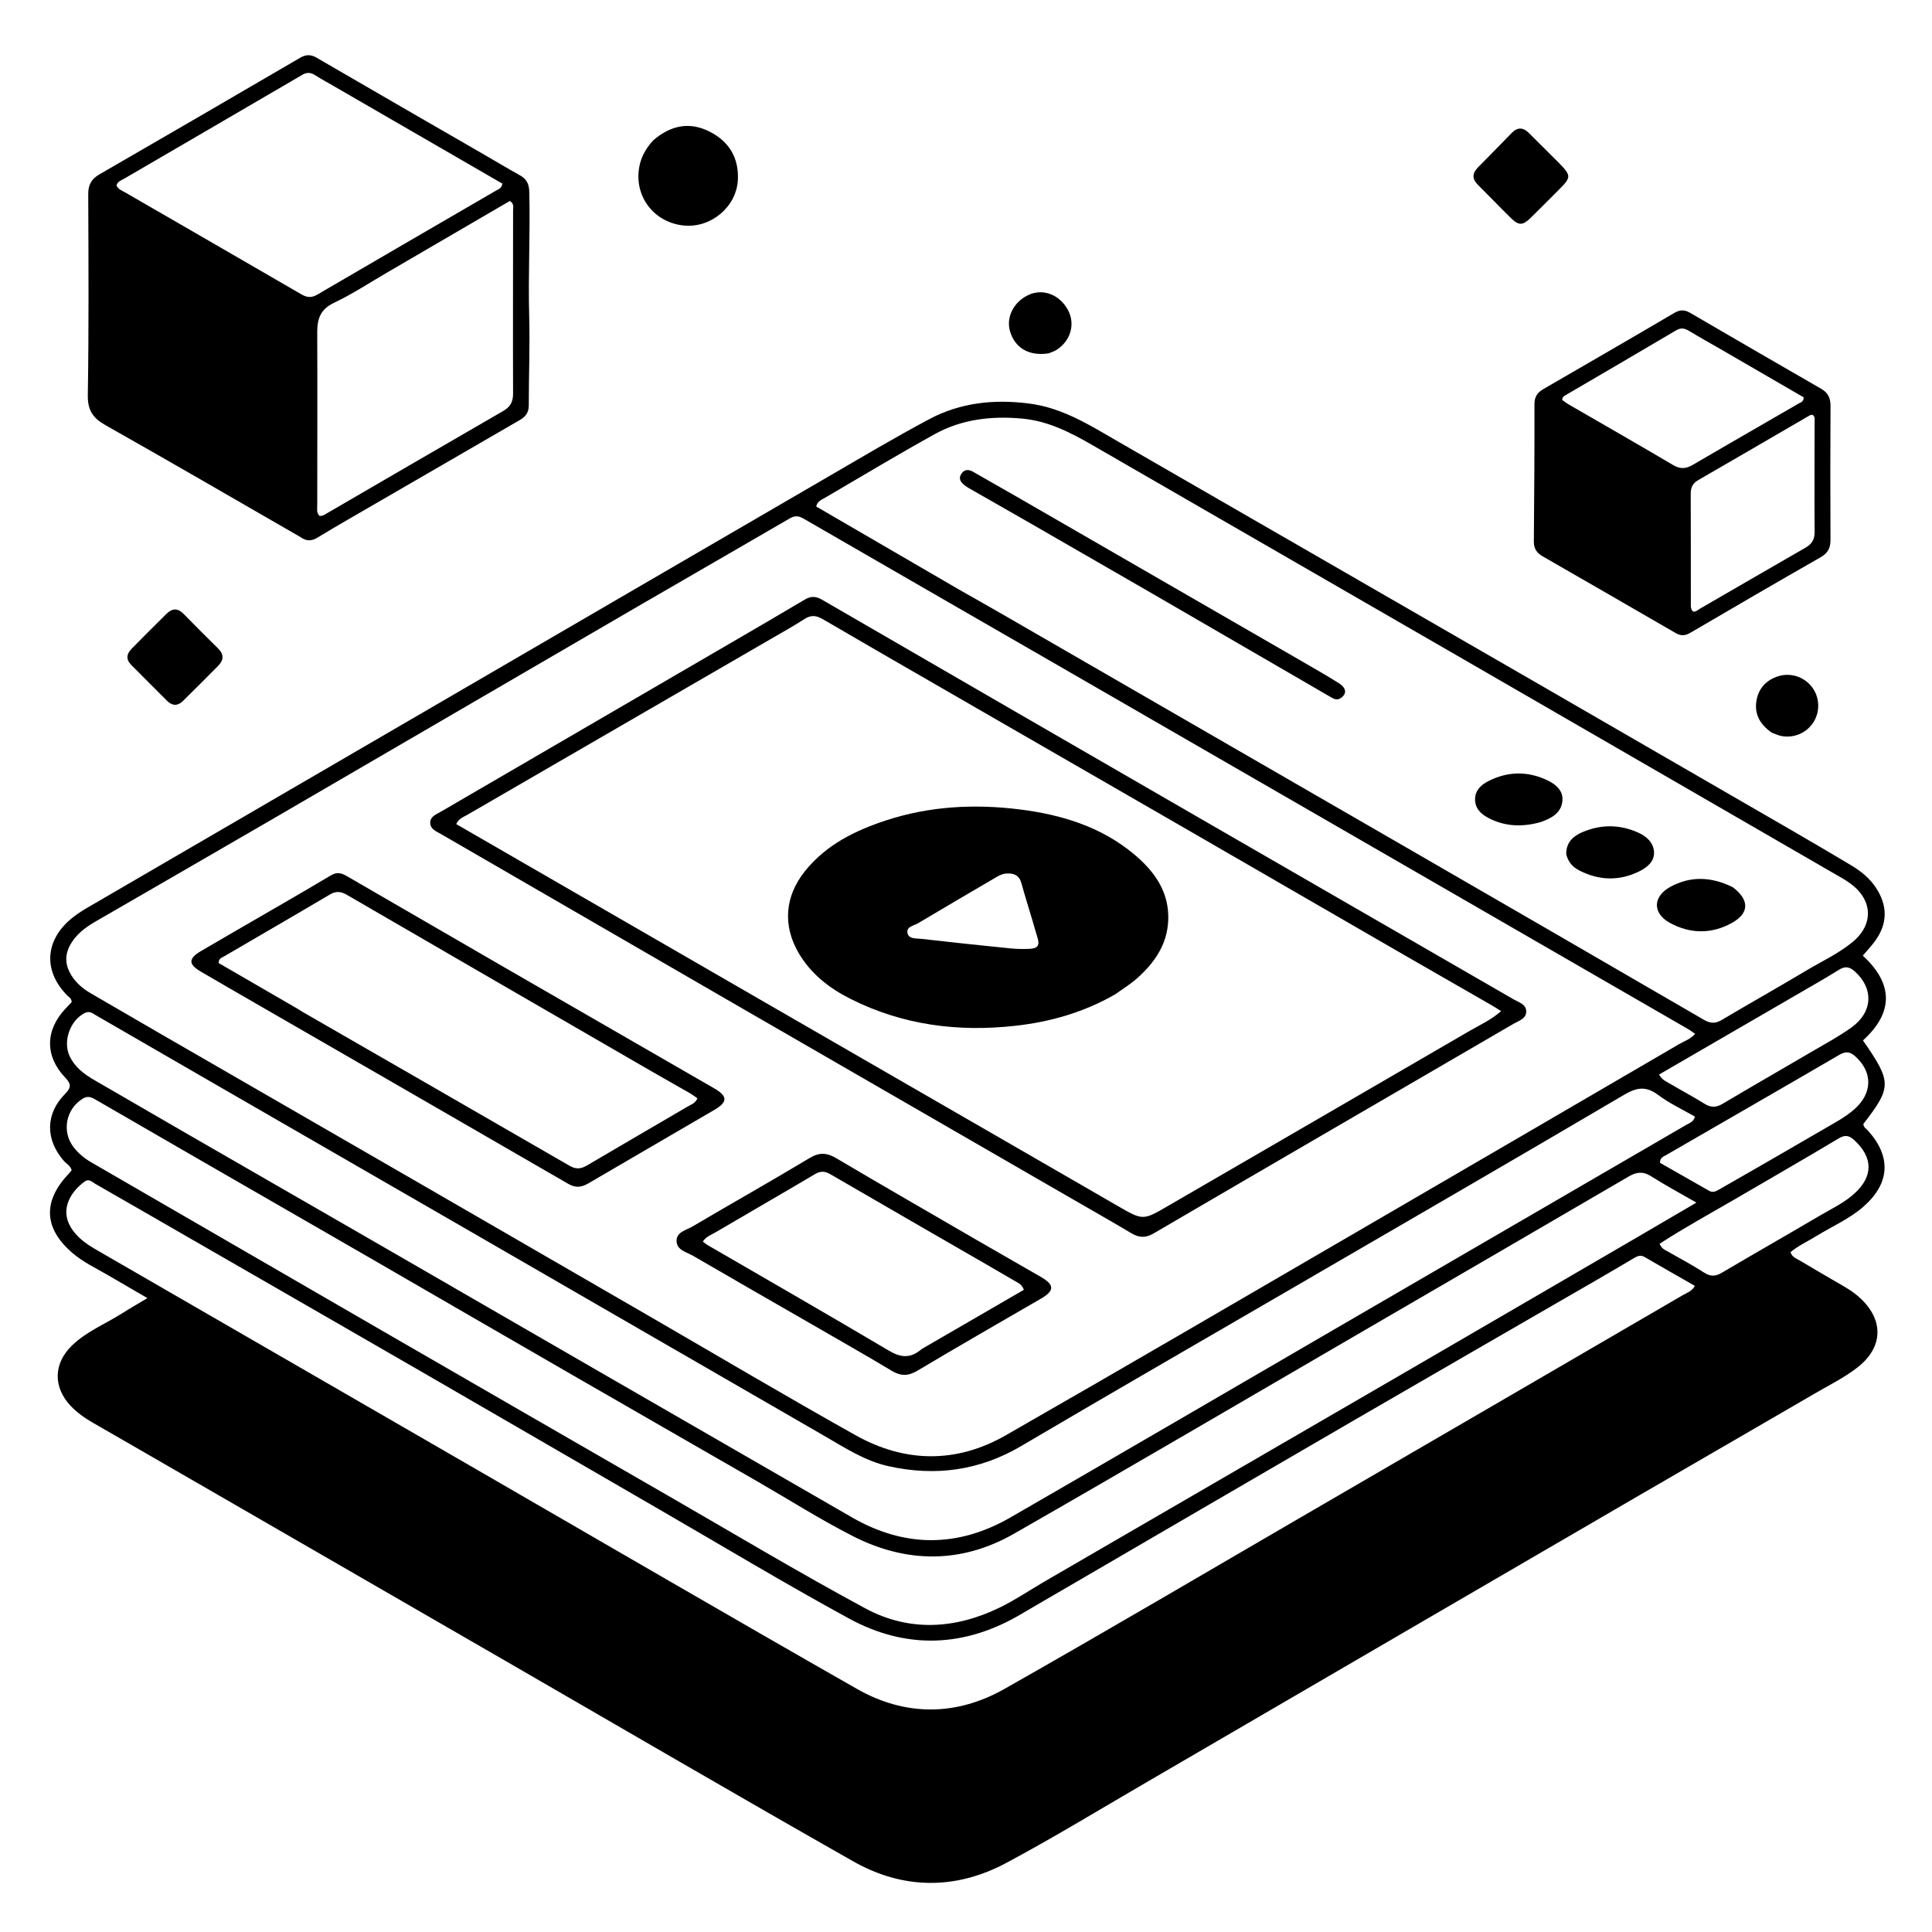 <svg version="1.1" id="Layer_1" xmlns="http://www.w3.org/2000/svg" xmlns:xlink="http://www.w3.org/1999/xlink" x="0px" y="0px"
	 width="100%" viewBox="0 0 1024 1024" enable-background="new 0 0 1024 1024" xml:space="preserve">
<path fill="#000000" opacity="1" stroke="none" 
	d="
M819.875,365.089 
	C863.15,390.117 906.129,414.932 949.085,439.785 
	C959.75,445.956 970.374,452.199 980.955,458.511 
	C986.283,461.69 991.077,465.491 994.505,470.84 
	C1000.563,480.293 1000.449,489.644 993.834,498.737 
	C991.985,501.277 989.803,503.575 987.326,506.515 
	C1003.507,521.356 1003.748,536.635 987.411,551.449 
	C1002.738,573.535 1002.735,576.102 987.63,595.732 
	C987.631,597.463 989.11,598.205 990.084,599.284 
	C1002.596,613.133 1001.613,627.21 987.863,639.376 
	C980.33,646.042 970.992,650.015 962.504,655.262 
	C958.01,658.039 953.113,660.207 949.018,663.69 
	C949.829,666.3 952.076,666.991 953.825,668.041 
	C961.675,672.757 969.62,677.315 977.527,681.936 
	C980.7,683.79 983.704,685.866 986.375,688.419 
	C998.618,700.118 997.928,714.322 984.508,724.761 
	C977.509,730.205 969.548,734.12 961.928,738.56 
	C931.289,756.414 900.566,774.126 869.904,791.942 
	C832.475,813.69 795.072,835.483 757.666,857.269 
	C707.74,886.348 657.836,915.465 607.892,944.514 
	C583.136,958.913 558.659,973.845 533.422,987.351 
	C506.577,1001.717 478.697,1001.572 452.222,986.554 
	C390.669,951.635 329.569,915.917 268.284,880.526 
	C203.538,843.136 138.791,805.748 74.042,768.364 
	C65.967,763.702 57.875,759.067 49.794,754.416 
	C45.302,751.83 41.037,748.943 37.452,745.146 
	C28.098,735.24 28.299,722.723 38.106,713.188 
	C45.871,705.639 55.98,701.673 64.945,695.957 
	C68.968,693.393 73.121,691.033 78.135,688.029 
	C70.433,683.547 63.606,679.545 56.751,675.591 
	C50.553,672.016 44.049,668.906 38.557,664.239 
	C23.195,651.184 22.504,636.702 36.439,622.112 
	C37,621.524 37.478,620.858 37.99,620.234 
	C37.294,617.835 35.185,616.829 33.802,615.241 
	C23.995,603.98 24.018,590.357 34.47,579.817 
	C37.886,576.372 37.77,574.495 34.488,571.051 
	C23.672,559.7 23.981,545.886 34.808,534.502 
	C35.937,533.314 37.051,532.113 37.995,531.107 
	C37.929,529.16 36.57,528.546 35.671,527.642 
	C23.153,515.049 23.641,499.164 37.091,487.501 
	C39.84,485.117 42.936,483.062 46.089,481.226 
	C114.313,441.489 182.57,401.809 250.815,362.109 
	C313.301,325.759 375.764,289.368 438.273,253.059 
	C456.275,242.602 474.174,231.93 492.544,222.153 
	C509.032,213.377 526.824,211.491 545.428,213.875 
	C563.307,216.167 577.814,225.496 592.786,234.129 
	C635.343,258.665 677.902,283.199 720.458,307.736 
	C753.496,326.785 786.533,345.838 819.875,365.089 
M36.837,501.531 
	C34.142,506.958 34.752,512.127 37.953,517.155 
	C40.531,521.203 44.108,524.14 48.178,526.515 
	C60.546,533.732 72.928,540.925 85.33,548.084 
	C132.925,575.561 180.538,603.005 228.127,630.491 
	C266.485,652.646 304.821,674.84 343.161,697.026 
	C379.915,718.294 416.439,739.971 453.486,760.713 
	C479.659,775.366 506.906,775.717 533.047,760.756 
	C597.23,724.021 661.067,686.681 725.004,649.515 
	C780.013,617.539 834.969,585.471 889.94,553.429 
	C892.736,551.8 895.965,550.779 898.447,547.95 
	C897.025,546.978 896,546.172 894.882,545.527 
	C849.751,519.461 804.612,493.409 759.473,467.356 
	C692.994,428.986 626.521,390.607 560.033,352.252 
	C515.318,326.458 470.571,300.719 425.887,274.872 
	C423.263,273.354 421.289,273.197 418.581,274.776 
	C391.247,290.71 363.795,306.44 336.445,322.347 
	C272.978,359.258 209.565,396.264 146.096,433.174 
	C114.43,451.59 82.691,469.878 50.984,488.223 
	C45.456,491.422 40.253,494.974 36.837,501.531 
M508.108,312.366 
	C516.065,316.894 524.047,321.381 531.976,325.958 
	C604.075,367.578 676.171,409.2 748.253,450.849 
	C799.866,480.672 851.475,510.502 903.008,540.461 
	C906.483,542.481 909.119,542.636 912.577,540.581 
	C927.32,531.817 942.292,523.436 957.007,514.625 
	C965.286,509.669 974.143,505.601 981.684,499.483 
	C993.13,490.198 992.745,477.165 980.905,468.408 
	C979.435,467.321 977.882,466.33 976.299,465.414 
	C947.337,448.653 918.365,431.91 889.395,415.164 
	C850.333,392.585 811.281,369.988 772.206,347.431 
	C707.899,310.306 643.569,273.221 579.27,236.081 
	C567.539,229.305 555.667,223.149 541.805,221.866 
	C525.508,220.358 509.737,222.172 495.351,230.143 
	C475.697,241.031 456.425,252.61 437.031,263.964 
	C435.402,264.917 433.322,265.59 432.595,268.453 
	C457.49,282.933 482.479,297.467 508.108,312.366 
M321.314,729.116 
	C364.738,754.167 408.152,779.238 451.592,804.263 
	C479.576,820.383 507.783,820.285 535.594,804.254 
	C593.615,770.811 651.428,737.006 709.334,703.364 
	C770.839,667.631 832.358,631.92 893.845,596.155 
	C895.482,595.203 897.61,594.628 898.378,591.85 
	C891.877,588.092 884.872,584.845 878.817,580.324 
	C872.336,575.485 867.489,576.329 860.701,580.328 
	C802.161,614.815 743.339,648.823 684.602,682.974 
	C636.807,710.762 588.899,738.359 541.268,766.427 
	C519.125,779.475 495.828,782.602 471.072,777.151 
	C458.305,774.339 447.525,767.173 436.438,760.779 
	C374.548,725.086 312.712,689.3 250.842,653.573 
	C205.123,627.172 159.375,600.819 113.65,574.427 
	C92.738,562.356 71.86,550.227 50.937,538.176 
	C49.152,537.148 47.46,535.632 44.967,536.885 
	C37.052,540.862 33.109,552.113 37.038,560.083 
	C39.805,565.695 44.551,569.307 49.807,572.354 
	C66.089,581.793 82.36,591.249 98.663,600.652 
	C132.711,620.289 166.79,639.872 200.831,659.52 
	C240.789,682.583 280.72,705.692 321.314,729.116 
M563.157,842.722 
	C555.964,846.911 548.738,851.044 541.585,855.298 
	C511.485,873.203 480.504,874.481 449.914,857.812 
	C416.147,839.412 383.175,819.552 349.88,800.286 
	C307.936,776.016 266.038,751.666 224.079,727.42 
	C185.153,704.928 146.173,682.528 107.217,660.086 
	C88.316,649.197 69.43,638.28 50.491,627.458 
	C48.889,626.543 47.2,624.621 45.051,626.132 
	C38.01,631.085 31.656,640.398 37.35,650.193 
	C40.794,656.116 46.176,659.587 51.826,662.852 
	C118.44,701.343 185.059,739.825 251.674,778.314 
	C319.156,817.304 386.48,856.568 454.194,895.151 
	C479.83,909.758 506.865,909.612 532.4,895.151 
	C587.325,864.047 641.692,831.957 696.273,800.246 
	C761.511,762.344 826.741,724.426 891.937,686.45 
	C894.105,685.188 896.807,684.391 898.326,681.543 
	C889.286,676.368 880.459,671.378 871.707,666.262 
	C869.594,665.027 867.945,665.692 866.148,666.754 
	C859.698,670.567 853.246,674.378 846.76,678.129 
	C804.097,702.801 761.389,727.395 718.765,752.134 
	C667.067,782.139 615.437,812.263 563.157,842.722 
M194.643,665.895 
	C164.488,648.517 134.329,631.146 104.18,613.758 
	C86.437,603.526 68.705,593.273 50.978,583.01 
	C48.769,581.731 46.755,580.584 44.056,582.191 
	C34.887,587.654 32.503,599.858 39.166,608.247 
	C41.676,611.407 44.755,613.966 48.249,615.989 
	C99.267,645.531 150.275,675.09 201.318,704.59 
	C252.211,734.005 303.123,763.384 354.057,792.727 
	C388.834,812.762 423.287,833.404 458.599,852.449 
	C481.926,865.03 506.491,863.495 530.159,851.894 
	C538.362,847.874 545.983,842.673 553.906,838.074 
	C616.723,801.62 679.561,765.202 742.367,728.729 
	C783.996,704.555 825.587,680.315 867.19,656.094 
	C877.505,650.088 887.797,644.041 899.141,637.403 
	C890.509,632.432 882.636,628.217 875.116,623.444 
	C870.809,620.71 867.347,621.167 863.163,623.612 
	C815.143,651.669 767.054,679.605 718.974,707.558 
	C658.51,742.711 598.196,778.127 537.499,812.872 
	C509.572,828.859 480.426,828.665 451.951,814.137 
	C434.621,805.295 418.13,794.811 401.248,785.09 
	C367.767,765.813 334.257,746.584 300.793,727.277 
	C265.6,706.974 230.446,686.604 194.643,665.895 
M920.485,635.05 
	C906.771,643.029 892.834,650.646 879.643,659.205 
	C880.668,661.811 882.3,662.375 883.721,663.189 
	C890.219,666.916 896.884,670.388 903.151,674.47 
	C906.631,676.737 909.289,676.54 912.691,674.533 
	C929.753,664.467 946.969,654.665 964.035,644.606 
	C970.473,640.812 977.359,637.637 982.943,632.546 
	C992.956,623.418 992.767,613.431 982.795,604.288 
	C980.081,601.8 977.961,601.34 974.535,603.391 
	C956.831,613.99 938.938,624.275 920.485,635.05 
M951.284,527.801 
	C927.319,541.702 903.353,555.603 879.332,569.537 
	C881.024,572.535 883.328,573.319 885.277,574.474 
	C891.291,578.036 897.491,581.293 903.41,585.002 
	C906.824,587.14 909.614,587.061 913.07,585.006 
	C928.666,575.729 944.421,566.719 960.074,557.536 
	C967.252,553.325 974.64,549.373 981.377,544.532 
	C992.712,536.386 993.138,523.878 983.094,514.888 
	C980.344,512.426 978.021,511.92 974.71,513.993 
	C967.237,518.672 959.534,522.984 951.284,527.801 
M932.03,618.494 
	C943.406,611.915 954.81,605.384 966.147,598.737 
	C971.879,595.375 977.852,592.349 982.879,587.908 
	C992.398,579.498 992.654,568.594 983.7,560.21 
	C980.98,557.663 978.665,556.874 974.975,559.029 
	C944.394,576.887 913.671,594.501 883.025,612.247 
	C881.716,613.006 879.838,613.516 879.81,616.301 
	C888.351,621.164 897.138,626.16 905.917,631.169 
	C907.806,632.247 909.412,631.482 911.052,630.532 
	C917.816,626.613 924.596,622.722 932.03,618.494 
z"/>
<path fill="#000000" opacity="1" stroke="none" 
	d="
M159.347,284.716 
	C124.685,264.754 90.417,244.839 55.905,225.354 
	C49.198,221.567 46.412,217.446 46.542,209.351 
	C47.113,173.863 46.9,138.361 46.767,102.865 
	C46.749,97.921 48.459,94.865 52.721,92.405 
	C88.213,71.921 123.63,51.308 159.024,30.658 
	C162.094,28.867 164.644,28.746 167.807,30.586 
	C197.458,47.839 227.187,64.959 256.89,82.122 
	C263.089,85.703 269.23,89.387 275.487,92.864 
	C279.044,94.841 280.421,97.393 280.531,101.679 
	C281.095,123.636 279.879,145.581 280.481,167.543 
	C280.914,183.354 280.256,199.192 280.259,215.018 
	C280.26,218.735 278.431,220.932 275.543,222.606 
	C244.859,240.39 214.162,258.15 183.479,275.934 
	C178.435,278.858 173.407,281.811 168.439,284.861 
	C165.459,286.69 162.597,287.118 159.347,284.716 
M176.92,45.643 
	C173.61,43.72 170.237,41.894 167.01,39.84 
	C164.644,38.334 162.631,38.25 160.11,39.725 
	C128.793,58.051 97.414,76.272 66.071,94.556 
	C64.417,95.521 62.318,96.103 61.733,98.332 
	C62.679,100.385 64.695,101.03 66.383,102.007 
	C97.508,120.018 128.668,137.97 159.772,156.019 
	C162.661,157.695 165.08,157.955 168.084,156.2 
	C199.711,137.72 231.4,119.348 263.063,100.93 
	C264.297,100.212 265.915,99.83 266.264,97.325 
	C236.82,80.299 207.182,63.162 176.92,45.643 
M205.622,144.186 
	C196.126,149.689 186.919,155.803 177.036,160.491 
	C169.733,163.956 168.106,169.094 168.138,176.275 
	C168.272,206.739 168.145,237.205 168.153,267.671 
	C168.153,269.585 167.63,271.68 169.267,273.363 
	C170.742,273.703 171.861,272.883 172.979,272.234 
	C204.206,254.101 235.399,235.91 266.674,217.859 
	C270.425,215.695 271.955,213.055 271.94,208.669 
	C271.83,176.372 271.952,144.075 271.945,111.778 
	C271.945,110.087 272.664,108.067 270.249,106.5 
	C249.019,118.864 227.625,131.324 205.622,144.186 
z"/>
<path fill="#000000" opacity="1" stroke="none" 
	d="
M846.021,189.998 
	C860.012,181.859 873.719,173.955 887.34,165.905 
	C890.245,164.188 892.738,164.022 895.704,165.752 
	C918.86,179.259 942.054,192.701 965.283,206.082 
	C968.883,208.156 970.233,210.993 970.212,215.097 
	C970.092,238.754 970.066,262.413 970.199,286.071 
	C970.224,290.382 968.877,293.117 965.012,295.327 
	C941.887,308.545 918.867,321.946 895.882,335.406 
	C893.092,337.041 890.88,337.128 888.065,335.493 
	C864.6,321.865 841.065,308.36 817.552,294.814 
	C814.596,293.111 812.941,290.754 812.97,287.129 
	C813.164,262.821 813.354,238.512 813.294,214.204 
	C813.284,210.241 814.949,207.991 818.035,206.207 
	C827.262,200.873 836.482,195.525 846.021,189.998 
M912.927,185.632 
	C907.013,182.224 901.053,178.894 895.207,175.372 
	C892.853,173.954 890.896,173.597 888.334,175.113 
	C869,186.553 849.585,197.857 830.203,209.215 
	C829.232,209.784 828.043,210.21 827.993,211.977 
	C829.05,212.714 830.197,213.641 831.457,214.372 
	C849.892,225.055 868.401,235.61 886.738,246.457 
	C890.57,248.724 893.551,248.542 897.256,246.368 
	C915.921,235.419 934.711,224.683 953.426,213.819 
	C954.465,213.216 956.064,212.914 955.969,210.582 
	C941.996,202.478 927.782,194.234 912.927,185.632 
M896.186,321.542 
	C896.926,326.169 899.404,323.547 901.117,322.56 
	C919.728,311.844 938.261,300.993 956.894,290.317 
	C960.301,288.364 961.812,285.987 961.783,281.945 
	C961.641,262.461 961.774,242.975 961.774,223.489 
	C961.774,222.231 962.156,220.765 960.625,219.847 
	C960.202,219.926 959.654,219.893 959.258,220.123 
	C939.542,231.57 919.866,243.085 900.108,254.459 
	C897.095,256.194 896.101,258.442 896.116,261.775 
	C896.205,281.427 896.154,301.078 896.186,321.542 
z"/>
<path fill="#000000" opacity="1" stroke="none" 
	d="
M346.314,74.303 
	C355.543,66.406 365.464,64.34 376.168,69.792 
	C386.468,75.037 391.672,83.74 391.084,95.356 
	C390.364,109.571 376.951,120.827 362.718,119.553 
	C347.599,118.199 337.133,105.655 338.482,90.957 
	C339.078,84.467 341.763,79.203 346.314,74.303 
z"/>
<path fill="#000000" opacity="1" stroke="none" 
	d="
M77.76,335.761 
	C81.425,332.11 84.829,328.697 88.265,325.317 
	C91.287,322.345 94.224,322.214 97.318,325.382 
	C103.357,331.564 109.48,337.664 115.629,343.736 
	C118.755,346.822 118.626,349.863 115.676,352.849 
	C109.486,359.115 103.245,365.33 96.982,371.523 
	C94.261,374.212 91.366,374.237 88.647,371.541 
	C82.275,365.222 75.974,358.831 69.628,352.485 
	C66.66,349.516 67,346.654 69.808,343.82 
	C72.38,341.222 74.945,338.616 77.76,335.761 
z"/>
<path fill="#000000" opacity="1" stroke="none" 
	d="
M826.479,86.575 
	C832.763,93.067 832.763,94.003 826.645,100.138 
	C821.482,105.314 816.355,110.529 811.112,115.625 
	C807.093,119.532 804.91,119.58 800.946,115.697 
	C795.011,109.884 789.278,103.867 783.378,98.017 
	C780.094,94.761 780.272,91.793 783.474,88.591 
	C789.465,82.599 795.345,76.496 801.267,70.435 
	C804.312,67.318 807.3,67.442 810.332,70.488 
	C815.608,75.787 820.92,81.049 826.479,86.575 
z"/>
<path fill="#000000" opacity="1" stroke="none" 
	d="
M555.894,187.266 
	C545.481,188.915 537.91,184.486 535.317,175.527 
	C533.126,167.959 537.488,159.661 545.498,156.157 
	C553.066,152.845 561.746,156.293 566.051,164.322 
	C569.97,171.63 567.601,180.368 560.297,185.251 
	C559.074,186.068 557.631,186.557 555.894,187.266 
z"/>
<path fill="#000000" opacity="1" stroke="none" 
	d="
M939.055,388.307 
	C932.514,383.799 929.512,377.928 931.136,370.452 
	C932.47,364.311 936.589,360.247 942.638,358.387 
	C949.221,356.362 956.35,358.777 960.468,364.27 
	C964.448,369.578 964.782,376.929 961.301,382.586 
	C957.717,388.409 950.909,391.426 944.096,390.08 
	C942.485,389.762 940.952,389.046 939.055,388.307 
z"/>
<path fill="#000000" opacity="1" stroke="none" 
	d="
M565.97,634.117 
	C505.386,599.148 445.114,564.373 384.869,529.551 
	C334.425,500.394 284.012,471.184 233.59,441.991 
	C231.165,440.587 228.103,439.492 228.038,436.152 
	C227.972,432.735 231.14,431.682 233.524,430.293 
	C284.751,400.456 336.001,370.656 387.237,340.835 
	C400.333,333.212 413.435,325.598 426.455,317.847 
	C429.671,315.932 432.281,315.877 435.655,317.833 
	C503.639,357.261 571.684,396.582 639.74,435.886 
	C693.948,467.194 748.192,498.438 802.391,529.763 
	C805.031,531.288 808.853,532.247 808.924,535.975 
	C809.001,539.993 805.018,540.991 802.238,542.61 
	C738.655,579.632 675.022,616.568 611.505,653.702 
	C607.091,656.283 603.686,656.053 599.557,653.589 
	C588.55,647.021 577.392,640.706 565.97,634.117 
M390.073,522.406 
	C417.91,538.473 445.745,554.544 473.584,570.607 
	C513.109,593.413 552.655,616.185 592.157,639.033 
	C605.806,646.927 605.711,646.929 619.016,639.203 
	C672.315,608.253 725.666,577.391 778.937,546.392 
	C784.438,543.191 790.37,540.551 795.616,535.921 
	C793.699,534.721 792.336,533.807 790.917,532.991 
	C775.617,524.192 760.288,515.441 745.004,506.614 
	C706.357,484.295 667.74,461.923 629.089,439.611 
	C584.812,414.052 540.508,388.542 496.224,362.996 
	C476.173,351.429 456.115,339.872 436.13,328.192 
	C432.773,326.23 429.949,325.797 426.47,328.043 
	C420.461,331.923 414.191,335.402 407.997,338.99 
	C354.541,369.954 301.071,400.895 247.638,431.899 
	C245.607,433.078 243.067,433.857 241.817,436.79 
	C291.15,465.278 340.295,493.659 390.073,522.406 
z"/>
<path fill="#000000" opacity="1" stroke="none" 
	d="
M123.323,494.282 
	C140.933,484.072 158.286,474.147 175.46,463.923 
	C178.895,461.878 181.32,462.902 184.171,464.557 
	C211.824,480.604 239.486,496.635 267.172,512.625 
	C304.233,534.03 341.308,555.409 378.397,576.766 
	C385.703,580.973 385.87,584.018 378.622,588.261 
	C356.353,601.299 334.013,614.215 311.75,627.264 
	C308.113,629.396 304.999,629.677 301.105,627.422 
	C246.065,595.534 190.939,563.796 135.839,532.014 
	C126.03,526.357 116.224,520.696 106.449,514.981 
	C99.729,511.052 99.797,508.02 106.606,504.035 
	C112.069,500.838 117.538,497.653 123.323,494.282 
M157.755,534.694 
	C158.6,535.229 159.427,535.795 160.292,536.293 
	C207.49,563.467 254.708,590.604 301.854,617.867 
	C305.209,619.808 307.814,619.659 311.048,617.748 
	C328.83,607.239 346.726,596.921 364.536,586.458 
	C366.321,585.409 368.573,584.774 369.643,582.117 
	C368.338,581.225 367.055,580.218 365.655,579.412 
	C358.726,575.426 351.74,571.539 344.821,567.536 
	C291.195,536.512 237.565,505.495 183.998,474.37 
	C180.751,472.484 178.187,472.131 174.833,474.117 
	C156.203,485.146 137.454,495.976 118.762,506.901 
	C117.548,507.611 115.872,507.998 115.886,510.435 
	C129.512,518.325 143.321,526.32 157.755,534.694 
z"/>
<path fill="#000000" opacity="1" stroke="none" 
	d="
M433.371,703.693 
	C411.135,690.88 389.172,678.326 367.313,665.594 
	C363.887,663.599 358.596,662.621 358.586,657.664 
	C358.576,652.935 363.769,651.991 367.02,650.071 
	C387.661,637.881 408.564,626.131 429.106,613.78 
	C434.329,610.639 438.257,610.943 443.246,613.889 
	C468.182,628.611 493.271,643.074 518.324,657.597 
	C529.412,664.024 540.549,670.365 551.65,676.769 
	C558.959,680.986 558.976,684.1 551.807,688.261 
	C529.933,700.957 507.983,713.527 486.269,726.491 
	C481.282,729.468 477.36,729.414 472.51,726.486 
	C459.692,718.747 446.639,711.397 433.371,703.693 
M488.568,714.985 
	C506.641,704.507 524.714,694.029 542.654,683.628 
	C541.641,680.731 539.834,680.087 538.296,679.182 
	C533.419,676.311 528.522,673.475 523.621,670.646 
	C495.796,654.581 467.946,638.559 440.172,622.406 
	C437.233,620.697 434.941,620.543 431.936,622.323 
	C414.467,632.675 396.868,642.806 379.36,653.09 
	C377.028,654.46 374.257,655.38 372.521,658.04 
	C373.421,658.74 374.01,659.317 374.701,659.719 
	C406.802,678.365 439.01,696.83 470.938,715.769 
	C477.231,719.502 482.376,720.312 488.568,714.985 
z"/>
<path fill="#000000" opacity="1" stroke="none" 
	d="
M547.113,277.924 
	C535.819,271.462 524.832,265.195 513.853,258.916 
	C512.987,258.42 512.124,257.895 511.347,257.275 
	C509.408,255.729 507.825,253.884 509.418,251.327 
	C511.022,248.752 513.244,248.587 515.866,250.114 
	C523.202,254.387 530.628,258.504 537.981,262.746 
	C588.447,291.855 638.906,320.975 689.357,350.11 
	C696.131,354.022 702.931,357.902 709.554,362.06 
	C713.7,364.663 713.931,367.707 710.705,369.949 
	C708.634,371.388 706.938,370.413 705.175,369.39 
	C674.368,351.513 643.572,333.616 612.746,315.773 
	C590.994,303.183 569.199,290.666 547.113,277.924 
z"/>
<path fill="#000000" opacity="1" stroke="none" 
	d="
M830.131,452.659 
	C830.096,446.396 833.878,443.13 838.62,441.093 
	C848.41,436.886 858.375,436.881 868.168,441.244 
	C872.643,443.238 876.383,446.524 876.667,451.54 
	C876.949,456.528 873.117,459.699 868.992,461.756 
	C858.298,467.09 847.495,466.761 836.941,461.3 
	C833.638,459.59 831.074,456.915 830.131,452.659 
z"/>
<path fill="#000000" opacity="1" stroke="none" 
	d="
M816.444,435.778 
	C806.737,438.442 797.632,438.093 788.954,433.571 
	C784.954,431.486 781.763,428.471 781.815,423.567 
	C781.866,418.873 785.003,415.99 788.843,414.025 
	C799.287,408.682 809.93,408.637 820.443,413.715 
	C824.778,415.809 828.582,419.16 828.118,424.41 
	C827.544,430.911 822.389,433.686 816.444,435.778 
z"/>
<path fill="#000000" opacity="1" stroke="none" 
	d="
M918.507,470.302 
	C927.348,477.067 927.212,484.048 917.844,489.223 
	C907.028,495.198 895.659,494.99 884.935,489.057 
	C875.787,483.996 876.005,475.152 885.23,470.098 
	C896.077,464.157 907.205,464.633 918.507,470.302 
z"/>
<path fill="#000000" opacity="1" stroke="none" 
	d="
M590.976,527.072 
	C574.386,536.581 556.753,541.603 538.224,543.681 
	C507.778,547.094 478.437,543.333 450.836,529.454 
	C439.676,523.842 429.912,516.298 423.443,505.356 
	C414.712,490.587 415.942,475.04 426.693,461.668 
	C437.881,447.753 453.141,440.221 469.668,434.809 
	C492.718,427.262 516.45,426.038 540.234,428.981 
	C562.408,431.725 583.612,438.107 601.202,452.874 
	C612.025,461.961 619.849,472.884 619.179,487.935 
	C618.607,500.805 611.769,510.451 602.553,518.628 
	C599.086,521.705 595.068,524.163 590.976,527.072 
M547.299,488.131 
	C545.303,481.444 543.213,474.783 541.345,468.06 
	C540.178,463.859 537.382,462.73 533.424,462.982 
	C530.779,463.151 528.714,464.528 526.576,465.781 
	C513.242,473.596 499.9,481.398 486.626,489.312 
	C484.37,490.657 480.239,491.092 480.997,494.592 
	C481.699,497.833 485.667,497.308 488.314,497.614 
	C503.992,499.427 519.691,501.063 535.393,502.652 
	C538.695,502.986 542.048,503.041 545.367,502.926 
	C550.166,502.76 551.222,501.067 549.779,496.559 
	C548.969,494.027 548.275,491.458 547.299,488.131 
z"/>
</svg>